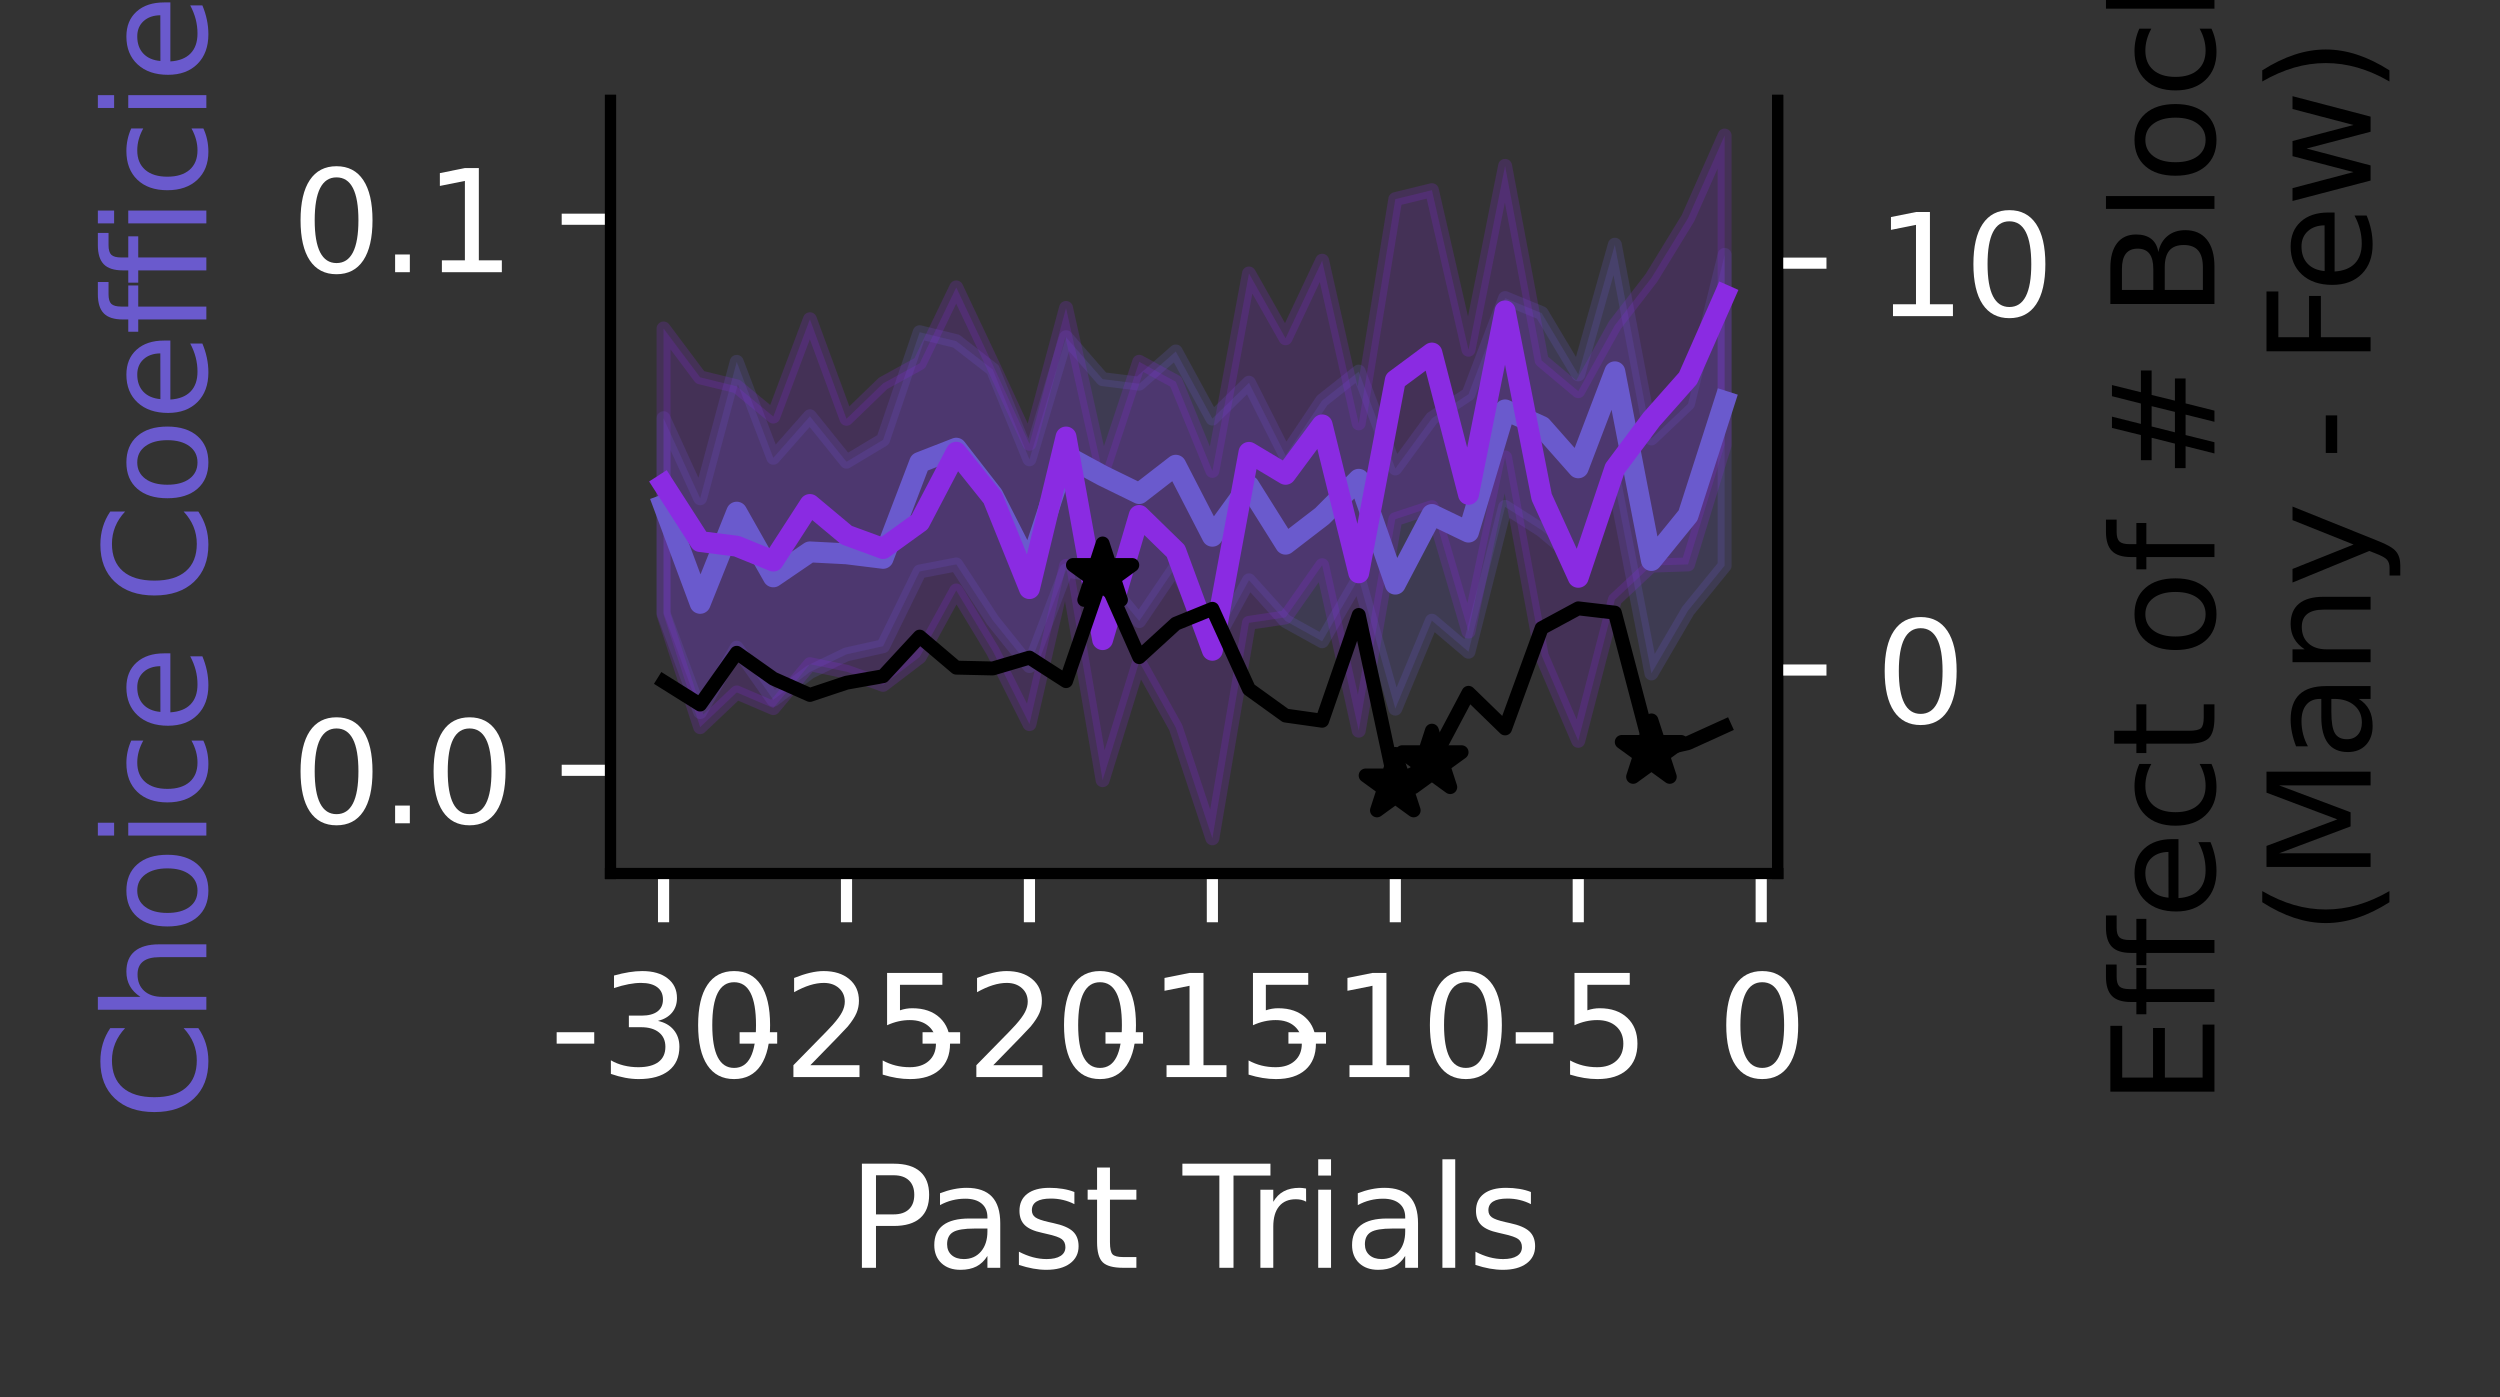 <?xml version="1.0" encoding="utf-8" standalone="no"?>
<!DOCTYPE svg PUBLIC "-//W3C//DTD SVG 1.1//EN"
  "http://www.w3.org/Graphics/SVG/1.1/DTD/svg11.dtd">
<svg xmlns:xlink="http://www.w3.org/1999/xlink" width="179.282pt" height="100.196pt" viewBox="0 0 179.282 100.196" xmlns="http://www.w3.org/2000/svg" version="1.1">
 <rect x="0" y="0" width="179.282" height="100.196" fill="#333333" stroke="none"/>
 <defs>
  <style type="text/css">*{stroke-linejoin: round; stroke-linecap: butt}</style>
 </defs>
 <g id="figure_1">
  <g id="patch_1">
   <path d="M -0 100.196 
L 179.282 100.196 
L 179.282 0 
L -0 0 
L -0 100.196 
z
" style="fill: none"/>
  </g>
  <g id="axes_1">
   <g id="patch_2">
    <path d="M 43.781 62.64 
L 127.481 62.64 
L 127.481 7.2 
L 43.781 7.2 
L 43.781 62.64 
z
" style="fill: none"/>
   </g>
   <g id="PolyCollection_1">
    <defs>
     <path id="mae3f103e7a" d="M 47.586 -70.207 
L 47.586 -56.225 
L 50.21 -49.132 
L 52.833 -53.748 
L 55.457 -50.008 
L 58.081 -52.003 
L 60.705 -53.268 
L 63.329 -53.852 
L 65.953 -59.212 
L 68.576 -59.719 
L 71.2 -55.697 
L 73.824 -52.429 
L 76.448 -59.293 
L 79.072 -58.842 
L 81.696 -55.656 
L 84.319 -59.541 
L 86.943 -53.785 
L 89.567 -58.581 
L 92.191 -55.661 
L 94.815 -54.209 
L 97.438 -58.71 
L 100.062 -49.378 
L 102.686 -55.683 
L 105.31 -53.458 
L 107.934 -63.842 
L 110.558 -62.173 
L 113.181 -59.963 
L 115.805 -65.433 
L 118.429 -51.902 
L 121.053 -56.402 
L 123.677 -59.628 
L 123.677 -81.92 
L 123.677 -81.92 
L 121.053 -71.244 
L 118.429 -68.754 
L 115.805 -82.646 
L 113.181 -73.348 
L 110.558 -77.741 
L 107.934 -78.82 
L 105.31 -71.93 
L 102.686 -70.198 
L 100.062 -66.601 
L 97.438 -73.547 
L 94.815 -71.474 
L 92.191 -67.545 
L 89.567 -72.751 
L 86.943 -70.18 
L 84.319 -74.992 
L 81.696 -72.682 
L 79.072 -73.006 
L 76.448 -76.015 
L 73.824 -67.257 
L 71.2 -73.697 
L 68.576 -75.732 
L 65.953 -76.372 
L 63.329 -68.659 
L 60.705 -67.085 
L 58.081 -70.346 
L 55.457 -67.368 
L 52.833 -74.246 
L 50.21 -64.463 
L 47.586 -70.207 
z
" style="stroke: #6a5acd; stroke-opacity: 0.2"/>
    </defs>
    <g clip-path="url(#p6e04448768)">
     <use xlink:href="#mae3f103e7a" x="0" y="100.196" style="fill: #6a5acd; fill-opacity: 0.2; stroke: #6a5acd; stroke-opacity: 0.2"/>
    </g>
   </g>
   <g id="PolyCollection_2">
    <defs>
     <path id="m98057f49b6" d="M 47.586 -76.639 
L 47.586 -56.107 
L 50.21 -48.05 
L 52.833 -50.537 
L 55.457 -49.416 
L 58.081 -52.565 
L 60.705 -52.025 
L 63.329 -51.083 
L 65.953 -53.081 
L 68.576 -57.851 
L 71.2 -53.496 
L 73.824 -48.269 
L 76.448 -59.618 
L 79.072 -44.247 
L 81.696 -52.729 
L 84.319 -48.015 
L 86.943 -40.076 
L 89.567 -55.529 
L 92.191 -55.92 
L 94.815 -59.662 
L 97.438 -47.797 
L 100.062 -62.962 
L 102.686 -63.829 
L 105.31 -54.904 
L 107.934 -67.394 
L 110.558 -53.178 
L 113.181 -47.068 
L 115.805 -57.183 
L 118.429 -59.634 
L 121.053 -59.719 
L 123.677 -68.281 
L 123.677 -90.476 
L 123.677 -90.476 
L 121.053 -84.555 
L 118.429 -80.266 
L 115.805 -76.874 
L 113.181 -72.145 
L 110.558 -74.346 
L 107.934 -88.302 
L 105.31 -75.117 
L 102.686 -86.558 
L 100.062 -85.915 
L 97.438 -69.833 
L 94.815 -81.499 
L 92.191 -75.94 
L 89.567 -80.583 
L 86.943 -66.426 
L 84.319 -72.825 
L 81.696 -74.25 
L 79.072 -66.323 
L 76.448 -78.112 
L 73.824 -68.369 
L 71.2 -74.029 
L 68.576 -79.585 
L 65.953 -74.145 
L 63.329 -72.704 
L 60.705 -70.165 
L 58.081 -77.302 
L 55.457 -70.324 
L 52.833 -72.492 
L 50.21 -73.136 
L 47.586 -76.639 
z
" style="stroke: #8a2be2; stroke-opacity: 0.2"/>
    </defs>
    <g clip-path="url(#p6e04448768)">
     <use xlink:href="#m98057f49b6" x="0" y="100.196" style="fill: #8a2be2; fill-opacity: 0.2; stroke: #8a2be2; stroke-opacity: 0.2"/>
    </g>
   </g>
   <g id="matplotlib.axis_1">
    <g id="xtick_1">
     <g id="line2d_1">
      <defs>
       <path id="m7b65becc3f" d="M 0 0 
L 0 3.5 
" style="stroke: #ffffff; stroke-width: 0.8"/>
      </defs>
      <g>
       <use xlink:href="#m7b65becc3f" x="47.586" y="62.64" style="fill: #ffffff; stroke: #ffffff; stroke-width: 0.8"/>
      </g>
     </g>
     <g id="text_1">
      <!-- -30 -->
      <g style="fill: #ffffff" transform="translate(39.419 77.238) scale(0.1 -0.1)">
       <defs>
        <path id="DejaVuSans-2d" d="M 313 2009 
L 1997 2009 
L 1997 1497 
L 313 1497 
L 313 2009 
z
" transform="scale(0.016)"/>
        <path id="DejaVuSans-33" d="M 2597 2516 
Q 3050 2419 3304 2112 
Q 3559 1806 3559 1356 
Q 3559 666 3084 287 
Q 2609 -91 1734 -91 
Q 1441 -91 1130 -33 
Q 819 25 488 141 
L 488 750 
Q 750 597 1062 519 
Q 1375 441 1716 441 
Q 2309 441 2620 675 
Q 2931 909 2931 1356 
Q 2931 1769 2642 2001 
Q 2353 2234 1838 2234 
L 1294 2234 
L 1294 2753 
L 1863 2753 
Q 2328 2753 2575 2939 
Q 2822 3125 2822 3475 
Q 2822 3834 2567 4026 
Q 2313 4219 1838 4219 
Q 1578 4219 1281 4162 
Q 984 4106 628 3988 
L 628 4550 
Q 988 4650 1302 4700 
Q 1616 4750 1894 4750 
Q 2613 4750 3031 4423 
Q 3450 4097 3450 3541 
Q 3450 3153 3228 2886 
Q 3006 2619 2597 2516 
z
" transform="scale(0.016)"/>
        <path id="DejaVuSans-30" d="M 2034 4250 
Q 1547 4250 1301 3770 
Q 1056 3291 1056 2328 
Q 1056 1369 1301 889 
Q 1547 409 2034 409 
Q 2525 409 2770 889 
Q 3016 1369 3016 2328 
Q 3016 3291 2770 3770 
Q 2525 4250 2034 4250 
z
M 2034 4750 
Q 2819 4750 3233 4129 
Q 3647 3509 3647 2328 
Q 3647 1150 3233 529 
Q 2819 -91 2034 -91 
Q 1250 -91 836 529 
Q 422 1150 422 2328 
Q 422 3509 836 4129 
Q 1250 4750 2034 4750 
z
" transform="scale(0.016)"/>
       </defs>
       <use xlink:href="#DejaVuSans-2d"/>
       <use xlink:href="#DejaVuSans-33" x="36.084"/>
       <use xlink:href="#DejaVuSans-30" x="99.707"/>
      </g>
     </g>
    </g>
    <g id="xtick_2">
     <g id="line2d_2">
      <g>
       <use xlink:href="#m7b65becc3f" x="60.705" y="62.64" style="fill: #ffffff; stroke: #ffffff; stroke-width: 0.8"/>
      </g>
     </g>
     <g id="text_2">
      <!-- -25 -->
      <g style="fill: #ffffff" transform="translate(52.539 77.238) scale(0.1 -0.1)">
       <defs>
        <path id="DejaVuSans-32" d="M 1228 531 
L 3431 531 
L 3431 0 
L 469 0 
L 469 531 
Q 828 903 1448 1529 
Q 2069 2156 2228 2338 
Q 2531 2678 2651 2914 
Q 2772 3150 2772 3378 
Q 2772 3750 2511 3984 
Q 2250 4219 1831 4219 
Q 1534 4219 1204 4116 
Q 875 4013 500 3803 
L 500 4441 
Q 881 4594 1212 4672 
Q 1544 4750 1819 4750 
Q 2544 4750 2975 4387 
Q 3406 4025 3406 3419 
Q 3406 3131 3298 2873 
Q 3191 2616 2906 2266 
Q 2828 2175 2409 1742 
Q 1991 1309 1228 531 
z
" transform="scale(0.016)"/>
        <path id="DejaVuSans-35" d="M 691 4666 
L 3169 4666 
L 3169 4134 
L 1269 4134 
L 1269 2991 
Q 1406 3038 1543 3061 
Q 1681 3084 1819 3084 
Q 2600 3084 3056 2656 
Q 3513 2228 3513 1497 
Q 3513 744 3044 326 
Q 2575 -91 1722 -91 
Q 1428 -91 1123 -41 
Q 819 9 494 109 
L 494 744 
Q 775 591 1075 516 
Q 1375 441 1709 441 
Q 2250 441 2565 725 
Q 2881 1009 2881 1497 
Q 2881 1984 2565 2268 
Q 2250 2553 1709 2553 
Q 1456 2553 1204 2497 
Q 953 2441 691 2322 
L 691 4666 
z
" transform="scale(0.016)"/>
       </defs>
       <use xlink:href="#DejaVuSans-2d"/>
       <use xlink:href="#DejaVuSans-32" x="36.084"/>
       <use xlink:href="#DejaVuSans-35" x="99.707"/>
      </g>
     </g>
    </g>
    <g id="xtick_3">
     <g id="line2d_3">
      <g>
       <use xlink:href="#m7b65becc3f" x="73.824" y="62.64" style="fill: #ffffff; stroke: #ffffff; stroke-width: 0.8"/>
      </g>
     </g>
     <g id="text_3">
      <!-- -20 -->
      <g style="fill: #ffffff" transform="translate(65.658 77.238) scale(0.1 -0.1)">
       <use xlink:href="#DejaVuSans-2d"/>
       <use xlink:href="#DejaVuSans-32" x="36.084"/>
       <use xlink:href="#DejaVuSans-30" x="99.707"/>
      </g>
     </g>
    </g>
    <g id="xtick_4">
     <g id="line2d_4">
      <g>
       <use xlink:href="#m7b65becc3f" x="86.943" y="62.64" style="fill: #ffffff; stroke: #ffffff; stroke-width: 0.8"/>
      </g>
     </g>
     <g id="text_4">
      <!-- -15 -->
      <g style="fill: #ffffff" transform="translate(78.777 77.238) scale(0.1 -0.1)">
       <defs>
        <path id="DejaVuSans-31" d="M 794 531 
L 1825 531 
L 1825 4091 
L 703 3866 
L 703 4441 
L 1819 4666 
L 2450 4666 
L 2450 531 
L 3481 531 
L 3481 0 
L 794 0 
L 794 531 
z
" transform="scale(0.016)"/>
       </defs>
       <use xlink:href="#DejaVuSans-2d"/>
       <use xlink:href="#DejaVuSans-31" x="36.084"/>
       <use xlink:href="#DejaVuSans-35" x="99.707"/>
      </g>
     </g>
    </g>
    <g id="xtick_5">
     <g id="line2d_5">
      <g>
       <use xlink:href="#m7b65becc3f" x="100.062" y="62.64" style="fill: #ffffff; stroke: #ffffff; stroke-width: 0.8"/>
      </g>
     </g>
     <g id="text_5">
      <!-- -10 -->
      <g style="fill: #ffffff" transform="translate(91.896 77.238) scale(0.1 -0.1)">
       <use xlink:href="#DejaVuSans-2d"/>
       <use xlink:href="#DejaVuSans-31" x="36.084"/>
       <use xlink:href="#DejaVuSans-30" x="99.707"/>
      </g>
     </g>
    </g>
    <g id="xtick_6">
     <g id="line2d_6">
      <g>
       <use xlink:href="#m7b65becc3f" x="113.181" y="62.64" style="fill: #ffffff; stroke: #ffffff; stroke-width: 0.8"/>
      </g>
     </g>
     <g id="text_6">
      <!-- -5 -->
      <g style="fill: #ffffff" transform="translate(108.196 77.238) scale(0.1 -0.1)">
       <use xlink:href="#DejaVuSans-2d"/>
       <use xlink:href="#DejaVuSans-35" x="36.084"/>
      </g>
     </g>
    </g>
    <g id="xtick_7">
     <g id="line2d_7">
      <g>
       <use xlink:href="#m7b65becc3f" x="126.301" y="62.64" style="fill: #ffffff; stroke: #ffffff; stroke-width: 0.8"/>
      </g>
     </g>
     <g id="text_7">
      <!-- 0 -->
      <g style="fill: #ffffff" transform="translate(123.119 77.238) scale(0.1 -0.1)">
       <use xlink:href="#DejaVuSans-30"/>
      </g>
     </g>
    </g>
    <g id="text_8">
     <!-- Past Trials -->
     <g style="fill: #ffffff" transform="translate(60.805 90.917) scale(0.1 -0.1)">
      <defs>
       <path id="DejaVuSans-50" d="M 1259 4147 
L 1259 2394 
L 2053 2394 
Q 2494 2394 2734 2622 
Q 2975 2850 2975 3272 
Q 2975 3691 2734 3919 
Q 2494 4147 2053 4147 
L 1259 4147 
z
M 628 4666 
L 2053 4666 
Q 2838 4666 3239 4311 
Q 3641 3956 3641 3272 
Q 3641 2581 3239 2228 
Q 2838 1875 2053 1875 
L 1259 1875 
L 1259 0 
L 628 0 
L 628 4666 
z
" transform="scale(0.016)"/>
       <path id="DejaVuSans-61" d="M 2194 1759 
Q 1497 1759 1228 1600 
Q 959 1441 959 1056 
Q 959 750 1161 570 
Q 1363 391 1709 391 
Q 2188 391 2477 730 
Q 2766 1069 2766 1631 
L 2766 1759 
L 2194 1759 
z
M 3341 1997 
L 3341 0 
L 2766 0 
L 2766 531 
Q 2569 213 2275 61 
Q 1981 -91 1556 -91 
Q 1019 -91 701 211 
Q 384 513 384 1019 
Q 384 1609 779 1909 
Q 1175 2209 1959 2209 
L 2766 2209 
L 2766 2266 
Q 2766 2663 2505 2880 
Q 2244 3097 1772 3097 
Q 1472 3097 1187 3025 
Q 903 2953 641 2809 
L 641 3341 
Q 956 3463 1253 3523 
Q 1550 3584 1831 3584 
Q 2591 3584 2966 3190 
Q 3341 2797 3341 1997 
z
" transform="scale(0.016)"/>
       <path id="DejaVuSans-73" d="M 2834 3397 
L 2834 2853 
Q 2591 2978 2328 3040 
Q 2066 3103 1784 3103 
Q 1356 3103 1142 2972 
Q 928 2841 928 2578 
Q 928 2378 1081 2264 
Q 1234 2150 1697 2047 
L 1894 2003 
Q 2506 1872 2764 1633 
Q 3022 1394 3022 966 
Q 3022 478 2636 193 
Q 2250 -91 1575 -91 
Q 1294 -91 989 -36 
Q 684 19 347 128 
L 347 722 
Q 666 556 975 473 
Q 1284 391 1588 391 
Q 1994 391 2212 530 
Q 2431 669 2431 922 
Q 2431 1156 2273 1281 
Q 2116 1406 1581 1522 
L 1381 1569 
Q 847 1681 609 1914 
Q 372 2147 372 2553 
Q 372 3047 722 3315 
Q 1072 3584 1716 3584 
Q 2034 3584 2315 3537 
Q 2597 3491 2834 3397 
z
" transform="scale(0.016)"/>
       <path id="DejaVuSans-74" d="M 1172 4494 
L 1172 3500 
L 2356 3500 
L 2356 3053 
L 1172 3053 
L 1172 1153 
Q 1172 725 1289 603 
Q 1406 481 1766 481 
L 2356 481 
L 2356 0 
L 1766 0 
Q 1100 0 847 248 
Q 594 497 594 1153 
L 594 3053 
L 172 3053 
L 172 3500 
L 594 3500 
L 594 4494 
L 1172 4494 
z
" transform="scale(0.016)"/>
       <path id="DejaVuSans-20" transform="scale(0.016)"/>
       <path id="DejaVuSans-54" d="M -19 4666 
L 3928 4666 
L 3928 4134 
L 2272 4134 
L 2272 0 
L 1638 0 
L 1638 4134 
L -19 4134 
L -19 4666 
z
" transform="scale(0.016)"/>
       <path id="DejaVuSans-72" d="M 2631 2963 
Q 2534 3019 2420 3045 
Q 2306 3072 2169 3072 
Q 1681 3072 1420 2755 
Q 1159 2438 1159 1844 
L 1159 0 
L 581 0 
L 581 3500 
L 1159 3500 
L 1159 2956 
Q 1341 3275 1631 3429 
Q 1922 3584 2338 3584 
Q 2397 3584 2469 3576 
Q 2541 3569 2628 3553 
L 2631 2963 
z
" transform="scale(0.016)"/>
       <path id="DejaVuSans-69" d="M 603 3500 
L 1178 3500 
L 1178 0 
L 603 0 
L 603 3500 
z
M 603 4863 
L 1178 4863 
L 1178 4134 
L 603 4134 
L 603 4863 
z
" transform="scale(0.016)"/>
       <path id="DejaVuSans-6c" d="M 603 4863 
L 1178 4863 
L 1178 0 
L 603 0 
L 603 4863 
z
" transform="scale(0.016)"/>
      </defs>
      <use xlink:href="#DejaVuSans-50"/>
      <use xlink:href="#DejaVuSans-61" x="55.803"/>
      <use xlink:href="#DejaVuSans-73" x="117.082"/>
      <use xlink:href="#DejaVuSans-74" x="169.182"/>
      <use xlink:href="#DejaVuSans-20" x="208.391"/>
      <use xlink:href="#DejaVuSans-54" x="240.178"/>
      <use xlink:href="#DejaVuSans-72" x="286.512"/>
      <use xlink:href="#DejaVuSans-69" x="327.625"/>
      <use xlink:href="#DejaVuSans-61" x="355.408"/>
      <use xlink:href="#DejaVuSans-6c" x="416.688"/>
      <use xlink:href="#DejaVuSans-73" x="444.471"/>
     </g>
    </g>
   </g>
   <g id="matplotlib.axis_2">
    <g id="ytick_1">
     <g id="line2d_8">
      <defs>
       <path id="m9f12a5df16" d="M 0 0 
L -3.5 0 
" style="stroke: #ffffff; stroke-width: 0.8"/>
      </defs>
      <g>
       <use xlink:href="#m9f12a5df16" x="43.781" y="55.24" style="fill: #ffffff; stroke: #ffffff; stroke-width: 0.8"/>
      </g>
     </g>
     <g id="text_9">
      <!-- 0.0 -->
      <g style="fill: #ffffff" transform="translate(20.878 59.04) scale(0.1 -0.1)">
       <defs>
        <path id="DejaVuSans-2e" d="M 684 794 
L 1344 794 
L 1344 0 
L 684 0 
L 684 794 
z
" transform="scale(0.016)"/>
       </defs>
       <use xlink:href="#DejaVuSans-30"/>
       <use xlink:href="#DejaVuSans-2e" x="63.623"/>
       <use xlink:href="#DejaVuSans-30" x="95.41"/>
      </g>
     </g>
    </g>
    <g id="ytick_2">
     <g id="line2d_9">
      <g>
       <use xlink:href="#m9f12a5df16" x="43.781" y="15.721" style="fill: #ffffff; stroke: #ffffff; stroke-width: 0.8"/>
      </g>
     </g>
     <g id="text_10">
      <!-- 0.1 -->
      <g style="fill: #ffffff" transform="translate(20.878 19.52) scale(0.1 -0.1)">
       <use xlink:href="#DejaVuSans-30"/>
       <use xlink:href="#DejaVuSans-2e" x="63.623"/>
       <use xlink:href="#DejaVuSans-31" x="95.41"/>
      </g>
     </g>
    </g>
    <g id="text_11">
     <!-- Choice Coefficient -->
     <g style="fill: #6a5acd" transform="translate(14.798 80.324) rotate(-90) scale(0.1 -0.1)">
      <defs>
       <path id="DejaVuSans-43" d="M 4122 4306 
L 4122 3641 
Q 3803 3938 3442 4084 
Q 3081 4231 2675 4231 
Q 1875 4231 1450 3742 
Q 1025 3253 1025 2328 
Q 1025 1406 1450 917 
Q 1875 428 2675 428 
Q 3081 428 3442 575 
Q 3803 722 4122 1019 
L 4122 359 
Q 3791 134 3420 21 
Q 3050 -91 2638 -91 
Q 1578 -91 968 557 
Q 359 1206 359 2328 
Q 359 3453 968 4101 
Q 1578 4750 2638 4750 
Q 3056 4750 3426 4639 
Q 3797 4528 4122 4306 
z
" transform="scale(0.016)"/>
       <path id="DejaVuSans-68" d="M 3513 2113 
L 3513 0 
L 2938 0 
L 2938 2094 
Q 2938 2591 2744 2837 
Q 2550 3084 2163 3084 
Q 1697 3084 1428 2787 
Q 1159 2491 1159 1978 
L 1159 0 
L 581 0 
L 581 4863 
L 1159 4863 
L 1159 2956 
Q 1366 3272 1645 3428 
Q 1925 3584 2291 3584 
Q 2894 3584 3203 3211 
Q 3513 2838 3513 2113 
z
" transform="scale(0.016)"/>
       <path id="DejaVuSans-6f" d="M 1959 3097 
Q 1497 3097 1228 2736 
Q 959 2375 959 1747 
Q 959 1119 1226 758 
Q 1494 397 1959 397 
Q 2419 397 2687 759 
Q 2956 1122 2956 1747 
Q 2956 2369 2687 2733 
Q 2419 3097 1959 3097 
z
M 1959 3584 
Q 2709 3584 3137 3096 
Q 3566 2609 3566 1747 
Q 3566 888 3137 398 
Q 2709 -91 1959 -91 
Q 1206 -91 779 398 
Q 353 888 353 1747 
Q 353 2609 779 3096 
Q 1206 3584 1959 3584 
z
" transform="scale(0.016)"/>
       <path id="DejaVuSans-63" d="M 3122 3366 
L 3122 2828 
Q 2878 2963 2633 3030 
Q 2388 3097 2138 3097 
Q 1578 3097 1268 2742 
Q 959 2388 959 1747 
Q 959 1106 1268 751 
Q 1578 397 2138 397 
Q 2388 397 2633 464 
Q 2878 531 3122 666 
L 3122 134 
Q 2881 22 2623 -34 
Q 2366 -91 2075 -91 
Q 1284 -91 818 406 
Q 353 903 353 1747 
Q 353 2603 823 3093 
Q 1294 3584 2113 3584 
Q 2378 3584 2631 3529 
Q 2884 3475 3122 3366 
z
" transform="scale(0.016)"/>
       <path id="DejaVuSans-65" d="M 3597 1894 
L 3597 1613 
L 953 1613 
Q 991 1019 1311 708 
Q 1631 397 2203 397 
Q 2534 397 2845 478 
Q 3156 559 3463 722 
L 3463 178 
Q 3153 47 2828 -22 
Q 2503 -91 2169 -91 
Q 1331 -91 842 396 
Q 353 884 353 1716 
Q 353 2575 817 3079 
Q 1281 3584 2069 3584 
Q 2775 3584 3186 3129 
Q 3597 2675 3597 1894 
z
M 3022 2063 
Q 3016 2534 2758 2815 
Q 2500 3097 2075 3097 
Q 1594 3097 1305 2825 
Q 1016 2553 972 2059 
L 3022 2063 
z
" transform="scale(0.016)"/>
       <path id="DejaVuSans-66" d="M 2375 4863 
L 2375 4384 
L 1825 4384 
Q 1516 4384 1395 4259 
Q 1275 4134 1275 3809 
L 1275 3500 
L 2222 3500 
L 2222 3053 
L 1275 3053 
L 1275 0 
L 697 0 
L 697 3053 
L 147 3053 
L 147 3500 
L 697 3500 
L 697 3744 
Q 697 4328 969 4595 
Q 1241 4863 1831 4863 
L 2375 4863 
z
" transform="scale(0.016)"/>
       <path id="DejaVuSans-6e" d="M 3513 2113 
L 3513 0 
L 2938 0 
L 2938 2094 
Q 2938 2591 2744 2837 
Q 2550 3084 2163 3084 
Q 1697 3084 1428 2787 
Q 1159 2491 1159 1978 
L 1159 0 
L 581 0 
L 581 3500 
L 1159 3500 
L 1159 2956 
Q 1366 3272 1645 3428 
Q 1925 3584 2291 3584 
Q 2894 3584 3203 3211 
Q 3513 2838 3513 2113 
z
" transform="scale(0.016)"/>
      </defs>
      <use xlink:href="#DejaVuSans-43"/>
      <use xlink:href="#DejaVuSans-68" x="69.824"/>
      <use xlink:href="#DejaVuSans-6f" x="133.203"/>
      <use xlink:href="#DejaVuSans-69" x="194.385"/>
      <use xlink:href="#DejaVuSans-63" x="222.168"/>
      <use xlink:href="#DejaVuSans-65" x="277.148"/>
      <use xlink:href="#DejaVuSans-20" x="338.672"/>
      <use xlink:href="#DejaVuSans-43" x="370.459"/>
      <use xlink:href="#DejaVuSans-6f" x="440.283"/>
      <use xlink:href="#DejaVuSans-65" x="501.465"/>
      <use xlink:href="#DejaVuSans-66" x="562.988"/>
      <use xlink:href="#DejaVuSans-66" x="598.193"/>
      <use xlink:href="#DejaVuSans-69" x="633.398"/>
      <use xlink:href="#DejaVuSans-63" x="661.182"/>
      <use xlink:href="#DejaVuSans-69" x="716.162"/>
      <use xlink:href="#DejaVuSans-65" x="743.945"/>
      <use xlink:href="#DejaVuSans-6e" x="805.469"/>
      <use xlink:href="#DejaVuSans-74" x="868.848"/>
     </g>
    </g>
   </g>
   <g id="line2d_10">
    <path d="M 47.586 36.223 
L 50.21 43.267 
L 52.833 36.729 
L 55.457 41.368 
L 58.081 39.579 
L 60.705 39.715 
L 63.329 40.04 
L 65.953 33.164 
L 68.576 32.141 
L 71.2 35.514 
L 73.824 40.679 
L 76.448 32.687 
L 79.072 34.111 
L 81.696 35.395 
L 84.319 33.364 
L 86.943 38.454 
L 89.567 34.842 
L 92.191 39.024 
L 94.815 37.007 
L 97.438 34.372 
L 100.062 41.889 
L 102.686 36.894 
L 105.31 38.158 
L 107.934 29.395 
L 110.558 30.582 
L 113.181 33.548 
L 115.805 26.664 
L 118.429 40.196 
L 121.053 36.964 
L 123.677 28.788 
" clip-path="url(#p6e04448768)" style="fill: none; stroke: #6a5acd; stroke-width: 1.5; stroke-linecap: square"/>
   </g>
   <g id="line2d_11">
    <path d="M 47.586 34.753 
L 50.21 38.836 
L 52.833 39.168 
L 55.457 40.235 
L 58.081 36.179 
L 60.705 38.373 
L 63.329 39.335 
L 65.953 37.44 
L 68.576 32.432 
L 71.2 35.709 
L 73.824 42.21 
L 76.448 31.34 
L 79.072 45.869 
L 81.696 36.965 
L 84.319 39.522 
L 86.943 46.633 
L 89.567 32.442 
L 92.191 34.013 
L 94.815 30.471 
L 97.438 41.08 
L 100.062 27.264 
L 102.686 25.318 
L 105.31 35.451 
L 107.934 22.294 
L 110.558 35.642 
L 113.181 41.4 
L 115.805 33.599 
L 118.429 30.081 
L 121.053 27.122 
L 123.677 21.174 
" clip-path="url(#p6e04448768)" style="fill: none; stroke: #8a2be2; stroke-width: 1.5; stroke-linecap: square"/>
   </g>
   <g id="patch_3">
    <path d="M 43.781 62.64 
L 43.781 7.2 
" style="fill: none; stroke: #000000; stroke-width: 0.8; stroke-linejoin: miter; stroke-linecap: square"/>
   </g>
   <g id="patch_4">
    <path d="M 127.481 62.64 
L 127.481 7.2 
" style="fill: none; stroke: #000000; stroke-width: 0.8; stroke-linejoin: miter; stroke-linecap: square"/>
   </g>
   <g id="patch_5">
    <path d="M 43.781 62.64 
L 127.481 62.64 
" style="fill: none; stroke: #000000; stroke-width: 0.8; stroke-linejoin: miter; stroke-linecap: square"/>
   </g>
  </g>
  <g id="axes_2">
   <g id="matplotlib.axis_3">
    <g id="ytick_3">
     <g id="line2d_12">
      <defs>
       <path id="mc7c6be0a91" d="M 0 0 
L 3.5 0 
" style="stroke: #ffffff; stroke-width: 0.8"/>
      </defs>
      <g>
       <use xlink:href="#mc7c6be0a91" x="127.481" y="48.051" style="fill: #ffffff; stroke: #ffffff; stroke-width: 0.8"/>
      </g>
     </g>
     <g id="text_12">
      <!-- 0 -->
      <g style="fill: #ffffff" transform="translate(134.481 51.85) scale(0.1 -0.1)">
       <use xlink:href="#DejaVuSans-30"/>
      </g>
     </g>
    </g>
    <g id="ytick_4">
     <g id="line2d_13">
      <g>
       <use xlink:href="#mc7c6be0a91" x="127.481" y="18.872" style="fill: #ffffff; stroke: #ffffff; stroke-width: 0.8"/>
      </g>
     </g>
     <g id="text_13">
      <!-- 10 -->
      <g style="fill: #ffffff" transform="translate(134.481 22.671) scale(0.1 -0.1)">
       <use xlink:href="#DejaVuSans-31"/>
       <use xlink:href="#DejaVuSans-30" x="63.623"/>
      </g>
     </g>
    </g>
    <g id="text_14">
     <!-- Effect of # Blocks -->
     <g transform="translate(158.805 79.29) rotate(-90) scale(0.1 -0.1)">
      <defs>
       <path id="DejaVuSans-45" d="M 628 4666 
L 3578 4666 
L 3578 4134 
L 1259 4134 
L 1259 2753 
L 3481 2753 
L 3481 2222 
L 1259 2222 
L 1259 531 
L 3634 531 
L 3634 0 
L 628 0 
L 628 4666 
z
" transform="scale(0.016)"/>
       <path id="DejaVuSans-23" d="M 3272 2816 
L 2363 2816 
L 2100 1772 
L 3016 1772 
L 3272 2816 
z
M 2803 4594 
L 2478 3297 
L 3391 3297 
L 3719 4594 
L 4219 4594 
L 3897 3297 
L 4872 3297 
L 4872 2816 
L 3775 2816 
L 3519 1772 
L 4513 1772 
L 4513 1294 
L 3397 1294 
L 3072 0 
L 2572 0 
L 2894 1294 
L 1978 1294 
L 1656 0 
L 1153 0 
L 1478 1294 
L 494 1294 
L 494 1772 
L 1594 1772 
L 1856 2816 
L 850 2816 
L 850 3297 
L 1978 3297 
L 2297 4594 
L 2803 4594 
z
" transform="scale(0.016)"/>
       <path id="DejaVuSans-42" d="M 1259 2228 
L 1259 519 
L 2272 519 
Q 2781 519 3026 730 
Q 3272 941 3272 1375 
Q 3272 1813 3026 2020 
Q 2781 2228 2272 2228 
L 1259 2228 
z
M 1259 4147 
L 1259 2741 
L 2194 2741 
Q 2656 2741 2882 2914 
Q 3109 3088 3109 3444 
Q 3109 3797 2882 3972 
Q 2656 4147 2194 4147 
L 1259 4147 
z
M 628 4666 
L 2241 4666 
Q 2963 4666 3353 4366 
Q 3744 4066 3744 3513 
Q 3744 3084 3544 2831 
Q 3344 2578 2956 2516 
Q 3422 2416 3680 2098 
Q 3938 1781 3938 1306 
Q 3938 681 3513 340 
Q 3088 0 2303 0 
L 628 0 
L 628 4666 
z
" transform="scale(0.016)"/>
       <path id="DejaVuSans-6b" d="M 581 4863 
L 1159 4863 
L 1159 1991 
L 2875 3500 
L 3609 3500 
L 1753 1863 
L 3688 0 
L 2938 0 
L 1159 1709 
L 1159 0 
L 581 0 
L 581 4863 
z
" transform="scale(0.016)"/>
      </defs>
      <use xlink:href="#DejaVuSans-45"/>
      <use xlink:href="#DejaVuSans-66" x="63.184"/>
      <use xlink:href="#DejaVuSans-66" x="98.389"/>
      <use xlink:href="#DejaVuSans-65" x="133.594"/>
      <use xlink:href="#DejaVuSans-63" x="195.117"/>
      <use xlink:href="#DejaVuSans-74" x="250.098"/>
      <use xlink:href="#DejaVuSans-20" x="289.307"/>
      <use xlink:href="#DejaVuSans-6f" x="321.094"/>
      <use xlink:href="#DejaVuSans-66" x="382.275"/>
      <use xlink:href="#DejaVuSans-20" x="417.48"/>
      <use xlink:href="#DejaVuSans-23" x="449.268"/>
      <use xlink:href="#DejaVuSans-20" x="533.057"/>
      <use xlink:href="#DejaVuSans-42" x="564.844"/>
      <use xlink:href="#DejaVuSans-6c" x="633.447"/>
      <use xlink:href="#DejaVuSans-6f" x="661.23"/>
      <use xlink:href="#DejaVuSans-63" x="722.412"/>
      <use xlink:href="#DejaVuSans-6b" x="777.393"/>
      <use xlink:href="#DejaVuSans-73" x="835.303"/>
     </g>
     <!-- (Many - Few) -->
     <g transform="translate(170.002 67.076) rotate(-90) scale(0.1 -0.1)">
      <defs>
       <path id="DejaVuSans-28" d="M 1984 4856 
Q 1566 4138 1362 3434 
Q 1159 2731 1159 2009 
Q 1159 1288 1364 580 
Q 1569 -128 1984 -844 
L 1484 -844 
Q 1016 -109 783 600 
Q 550 1309 550 2009 
Q 550 2706 781 3412 
Q 1013 4119 1484 4856 
L 1984 4856 
z
" transform="scale(0.016)"/>
       <path id="DejaVuSans-4d" d="M 628 4666 
L 1569 4666 
L 2759 1491 
L 3956 4666 
L 4897 4666 
L 4897 0 
L 4281 0 
L 4281 4097 
L 3078 897 
L 2444 897 
L 1241 4097 
L 1241 0 
L 628 0 
L 628 4666 
z
" transform="scale(0.016)"/>
       <path id="DejaVuSans-79" d="M 2059 -325 
Q 1816 -950 1584 -1140 
Q 1353 -1331 966 -1331 
L 506 -1331 
L 506 -850 
L 844 -850 
Q 1081 -850 1212 -737 
Q 1344 -625 1503 -206 
L 1606 56 
L 191 3500 
L 800 3500 
L 1894 763 
L 2988 3500 
L 3597 3500 
L 2059 -325 
z
" transform="scale(0.016)"/>
       <path id="DejaVuSans-46" d="M 628 4666 
L 3309 4666 
L 3309 4134 
L 1259 4134 
L 1259 2759 
L 3109 2759 
L 3109 2228 
L 1259 2228 
L 1259 0 
L 628 0 
L 628 4666 
z
" transform="scale(0.016)"/>
       <path id="DejaVuSans-77" d="M 269 3500 
L 844 3500 
L 1563 769 
L 2278 3500 
L 2956 3500 
L 3675 769 
L 4391 3500 
L 4966 3500 
L 4050 0 
L 3372 0 
L 2619 2869 
L 1863 0 
L 1184 0 
L 269 3500 
z
" transform="scale(0.016)"/>
       <path id="DejaVuSans-29" d="M 513 4856 
L 1013 4856 
Q 1481 4119 1714 3412 
Q 1947 2706 1947 2009 
Q 1947 1309 1714 600 
Q 1481 -109 1013 -844 
L 513 -844 
Q 928 -128 1133 580 
Q 1338 1288 1338 2009 
Q 1338 2731 1133 3434 
Q 928 4138 513 4856 
z
" transform="scale(0.016)"/>
      </defs>
      <use xlink:href="#DejaVuSans-28"/>
      <use xlink:href="#DejaVuSans-4d" x="39.014"/>
      <use xlink:href="#DejaVuSans-61" x="125.293"/>
      <use xlink:href="#DejaVuSans-6e" x="186.572"/>
      <use xlink:href="#DejaVuSans-79" x="249.951"/>
      <use xlink:href="#DejaVuSans-20" x="309.131"/>
      <use xlink:href="#DejaVuSans-2d" x="340.918"/>
      <use xlink:href="#DejaVuSans-20" x="377.002"/>
      <use xlink:href="#DejaVuSans-46" x="408.789"/>
      <use xlink:href="#DejaVuSans-65" x="460.809"/>
      <use xlink:href="#DejaVuSans-77" x="522.332"/>
      <use xlink:href="#DejaVuSans-29" x="604.119"/>
     </g>
    </g>
   </g>
   <g id="line2d_14">
    <path d="M 47.586 48.881 
L 50.21 50.525 
L 52.833 46.814 
L 55.457 48.668 
L 58.081 49.835 
L 60.705 48.959 
L 63.329 48.493 
L 65.953 45.654 
L 68.576 47.878 
L 71.2 47.937 
L 73.824 47.159 
L 76.448 48.844 
L 79.072 41.212 
L 81.696 47.124 
L 84.319 44.727 
L 86.943 43.66 
L 89.567 49.424 
L 92.191 51.315 
L 94.815 51.686 
L 97.438 44.102 
L 100.062 56.304 
L 102.686 54.636 
L 105.31 49.686 
L 107.934 52.236 
L 110.558 45.044 
L 113.181 43.627 
L 115.805 43.934 
L 118.429 53.9 
L 121.053 53.289 
L 123.677 52.097 
" clip-path="url(#p6e04448768)" style="fill: none; stroke: #000000; stroke-linecap: square"/>
   </g>
   <g id="patch_6">
    <path d="M 43.781 62.64 
L 43.781 7.2 
" style="fill: none; stroke: #000000; stroke-width: 0.8; stroke-linejoin: miter; stroke-linecap: square"/>
   </g>
   <g id="patch_7">
    <path d="M 127.481 62.64 
L 127.481 7.2 
" style="fill: none; stroke: #000000; stroke-width: 0.8; stroke-linejoin: miter; stroke-linecap: square"/>
   </g>
   <g id="patch_8">
    <path d="M 43.781 62.64 
L 127.481 62.64 
" style="fill: none; stroke: #000000; stroke-width: 0.8; stroke-linejoin: miter; stroke-linecap: square"/>
   </g>
   <g id="PathCollection_1">
    <path d="M 47.586 48.881 
L 47.586 48.881 
L 47.586 48.881 
L 47.586 48.881 
L 47.586 48.881 
L 47.586 48.881 
L 47.586 48.881 
L 47.586 48.881 
L 47.586 48.881 
L 47.586 48.881 
z
" clip-path="url(#p6e04448768)" style="stroke: #000000"/>
    <path d="M 50.21 50.525 
L 50.21 50.525 
L 50.21 50.525 
L 50.21 50.525 
L 50.21 50.525 
L 50.21 50.525 
L 50.21 50.525 
L 50.21 50.525 
L 50.21 50.525 
L 50.21 50.525 
z
" clip-path="url(#p6e04448768)" style="stroke: #000000"/>
    <path d="M 52.833 46.814 
L 52.833 46.814 
L 52.833 46.814 
L 52.833 46.814 
L 52.833 46.814 
L 52.833 46.814 
L 52.833 46.814 
L 52.833 46.814 
L 52.833 46.814 
L 52.833 46.814 
z
" clip-path="url(#p6e04448768)" style="stroke: #000000"/>
    <path d="M 55.457 48.668 
L 55.457 48.668 
L 55.457 48.668 
L 55.457 48.668 
L 55.457 48.668 
L 55.457 48.668 
L 55.457 48.668 
L 55.457 48.668 
L 55.457 48.668 
L 55.457 48.668 
z
" clip-path="url(#p6e04448768)" style="stroke: #000000"/>
    <path d="M 58.081 49.835 
L 58.081 49.835 
L 58.081 49.835 
L 58.081 49.835 
L 58.081 49.835 
L 58.081 49.835 
L 58.081 49.835 
L 58.081 49.835 
L 58.081 49.835 
L 58.081 49.835 
z
" clip-path="url(#p6e04448768)" style="stroke: #000000"/>
    <path d="M 60.705 48.959 
L 60.705 48.959 
L 60.705 48.959 
L 60.705 48.959 
L 60.705 48.959 
L 60.705 48.959 
L 60.705 48.959 
L 60.705 48.959 
L 60.705 48.959 
L 60.705 48.959 
z
" clip-path="url(#p6e04448768)" style="stroke: #000000"/>
    <path d="M 63.329 48.493 
L 63.329 48.493 
L 63.329 48.493 
L 63.329 48.493 
L 63.329 48.493 
L 63.329 48.493 
L 63.329 48.493 
L 63.329 48.493 
L 63.329 48.493 
L 63.329 48.493 
z
" clip-path="url(#p6e04448768)" style="stroke: #000000"/>
    <path d="M 65.953 45.654 
L 65.953 45.654 
L 65.953 45.654 
L 65.953 45.654 
L 65.953 45.654 
L 65.953 45.654 
L 65.953 45.654 
L 65.953 45.654 
L 65.953 45.654 
L 65.953 45.654 
z
" clip-path="url(#p6e04448768)" style="stroke: #000000"/>
    <path d="M 68.576 47.878 
L 68.576 47.878 
L 68.576 47.878 
L 68.576 47.878 
L 68.576 47.878 
L 68.576 47.878 
L 68.576 47.878 
L 68.576 47.878 
L 68.576 47.878 
L 68.576 47.878 
z
" clip-path="url(#p6e04448768)" style="stroke: #000000"/>
    <path d="M 71.2 47.937 
L 71.2 47.937 
L 71.2 47.937 
L 71.2 47.937 
L 71.2 47.937 
L 71.2 47.937 
L 71.2 47.937 
L 71.2 47.937 
L 71.2 47.937 
L 71.2 47.937 
z
" clip-path="url(#p6e04448768)" style="stroke: #000000"/>
    <path d="M 73.824 47.159 
L 73.824 47.159 
L 73.824 47.159 
L 73.824 47.159 
L 73.824 47.159 
L 73.824 47.159 
L 73.824 47.159 
L 73.824 47.159 
L 73.824 47.159 
L 73.824 47.159 
z
" clip-path="url(#p6e04448768)" style="stroke: #000000"/>
    <path d="M 76.448 48.844 
L 76.448 48.844 
L 76.448 48.844 
L 76.448 48.844 
L 76.448 48.844 
L 76.448 48.844 
L 76.448 48.844 
L 76.448 48.844 
L 76.448 48.844 
L 76.448 48.844 
z
" clip-path="url(#p6e04448768)" style="stroke: #000000"/>
    <path d="M 79.072 38.976 
L 78.57 40.521 
L 76.945 40.521 
L 78.259 41.476 
L 77.757 43.021 
L 79.072 42.066 
L 80.386 43.021 
L 79.884 41.476 
L 81.198 40.521 
L 79.574 40.521 
z
" clip-path="url(#p6e04448768)" style="stroke: #000000"/>
    <path d="M 81.696 47.124 
L 81.696 47.124 
L 81.696 47.124 
L 81.696 47.124 
L 81.696 47.124 
L 81.696 47.124 
L 81.696 47.124 
L 81.696 47.124 
L 81.696 47.124 
L 81.696 47.124 
z
" clip-path="url(#p6e04448768)" style="stroke: #000000"/>
    <path d="M 84.319 44.727 
L 84.319 44.727 
L 84.319 44.727 
L 84.319 44.727 
L 84.319 44.727 
L 84.319 44.727 
L 84.319 44.727 
L 84.319 44.727 
L 84.319 44.727 
L 84.319 44.727 
z
" clip-path="url(#p6e04448768)" style="stroke: #000000"/>
    <path d="M 86.943 43.66 
L 86.943 43.66 
L 86.943 43.66 
L 86.943 43.66 
L 86.943 43.66 
L 86.943 43.66 
L 86.943 43.66 
L 86.943 43.66 
L 86.943 43.66 
L 86.943 43.66 
z
" clip-path="url(#p6e04448768)" style="stroke: #000000"/>
    <path d="M 89.567 49.424 
L 89.567 49.424 
L 89.567 49.424 
L 89.567 49.424 
L 89.567 49.424 
L 89.567 49.424 
L 89.567 49.424 
L 89.567 49.424 
L 89.567 49.424 
L 89.567 49.424 
z
" clip-path="url(#p6e04448768)" style="stroke: #000000"/>
    <path d="M 92.191 51.315 
L 92.191 51.315 
L 92.191 51.315 
L 92.191 51.315 
L 92.191 51.315 
L 92.191 51.315 
L 92.191 51.315 
L 92.191 51.315 
L 92.191 51.315 
L 92.191 51.315 
z
" clip-path="url(#p6e04448768)" style="stroke: #000000"/>
    <path d="M 94.815 51.686 
L 94.815 51.686 
L 94.815 51.686 
L 94.815 51.686 
L 94.815 51.686 
L 94.815 51.686 
L 94.815 51.686 
L 94.815 51.686 
L 94.815 51.686 
L 94.815 51.686 
z
" clip-path="url(#p6e04448768)" style="stroke: #000000"/>
    <path d="M 97.438 44.102 
L 97.438 44.102 
L 97.438 44.102 
L 97.438 44.102 
L 97.438 44.102 
L 97.438 44.102 
L 97.438 44.102 
L 97.438 44.102 
L 97.438 44.102 
L 97.438 44.102 
z
" clip-path="url(#p6e04448768)" style="stroke: #000000"/>
    <path d="M 100.062 54.068 
L 99.56 55.613 
L 97.936 55.613 
L 99.25 56.568 
L 98.748 58.113 
L 100.062 57.158 
L 101.377 58.113 
L 100.875 56.568 
L 102.189 55.613 
L 100.564 55.613 
z
" clip-path="url(#p6e04448768)" style="stroke: #000000"/>
    <path d="M 102.686 52.4 
L 102.184 53.945 
L 100.559 53.945 
L 101.874 54.9 
L 101.372 56.445 
L 102.686 55.49 
L 104 56.445 
L 103.498 54.9 
L 104.813 53.945 
L 103.188 53.945 
z
" clip-path="url(#p6e04448768)" style="stroke: #000000"/>
    <path d="M 105.31 49.686 
L 105.31 49.686 
L 105.31 49.686 
L 105.31 49.686 
L 105.31 49.686 
L 105.31 49.686 
L 105.31 49.686 
L 105.31 49.686 
L 105.31 49.686 
L 105.31 49.686 
z
" clip-path="url(#p6e04448768)" style="stroke: #000000"/>
    <path d="M 107.934 52.236 
L 107.934 52.236 
L 107.934 52.236 
L 107.934 52.236 
L 107.934 52.236 
L 107.934 52.236 
L 107.934 52.236 
L 107.934 52.236 
L 107.934 52.236 
L 107.934 52.236 
z
" clip-path="url(#p6e04448768)" style="stroke: #000000"/>
    <path d="M 110.558 45.044 
L 110.558 45.044 
L 110.558 45.044 
L 110.558 45.044 
L 110.558 45.044 
L 110.558 45.044 
L 110.558 45.044 
L 110.558 45.044 
L 110.558 45.044 
L 110.558 45.044 
z
" clip-path="url(#p6e04448768)" style="stroke: #000000"/>
    <path d="M 113.181 43.627 
L 113.181 43.627 
L 113.181 43.627 
L 113.181 43.627 
L 113.181 43.627 
L 113.181 43.627 
L 113.181 43.627 
L 113.181 43.627 
L 113.181 43.627 
L 113.181 43.627 
z
" clip-path="url(#p6e04448768)" style="stroke: #000000"/>
    <path d="M 115.805 43.934 
L 115.805 43.934 
L 115.805 43.934 
L 115.805 43.934 
L 115.805 43.934 
L 115.805 43.934 
L 115.805 43.934 
L 115.805 43.934 
L 115.805 43.934 
L 115.805 43.934 
z
" clip-path="url(#p6e04448768)" style="stroke: #000000"/>
    <path d="M 118.429 51.664 
L 117.927 53.209 
L 116.302 53.209 
L 117.617 54.164 
L 117.115 55.709 
L 118.429 54.754 
L 119.743 55.709 
L 119.241 54.164 
L 120.556 53.209 
L 118.931 53.209 
z
" clip-path="url(#p6e04448768)" style="stroke: #000000"/>
    <path d="M 121.053 53.289 
L 121.053 53.289 
L 121.053 53.289 
L 121.053 53.289 
L 121.053 53.289 
L 121.053 53.289 
L 121.053 53.289 
L 121.053 53.289 
L 121.053 53.289 
L 121.053 53.289 
z
" clip-path="url(#p6e04448768)" style="stroke: #000000"/>
    <path d="M 123.677 52.097 
L 123.677 52.097 
L 123.677 52.097 
L 123.677 52.097 
L 123.677 52.097 
L 123.677 52.097 
L 123.677 52.097 
L 123.677 52.097 
L 123.677 52.097 
L 123.677 52.097 
z
" clip-path="url(#p6e04448768)" style="stroke: #000000"/>
   </g>
  </g>
 </g>
 <defs>
  <clipPath id="p6e04448768">
   <rect x="43.781" y="7.2" width="83.7" height="55.44"/>
  </clipPath>
 </defs>
</svg>
